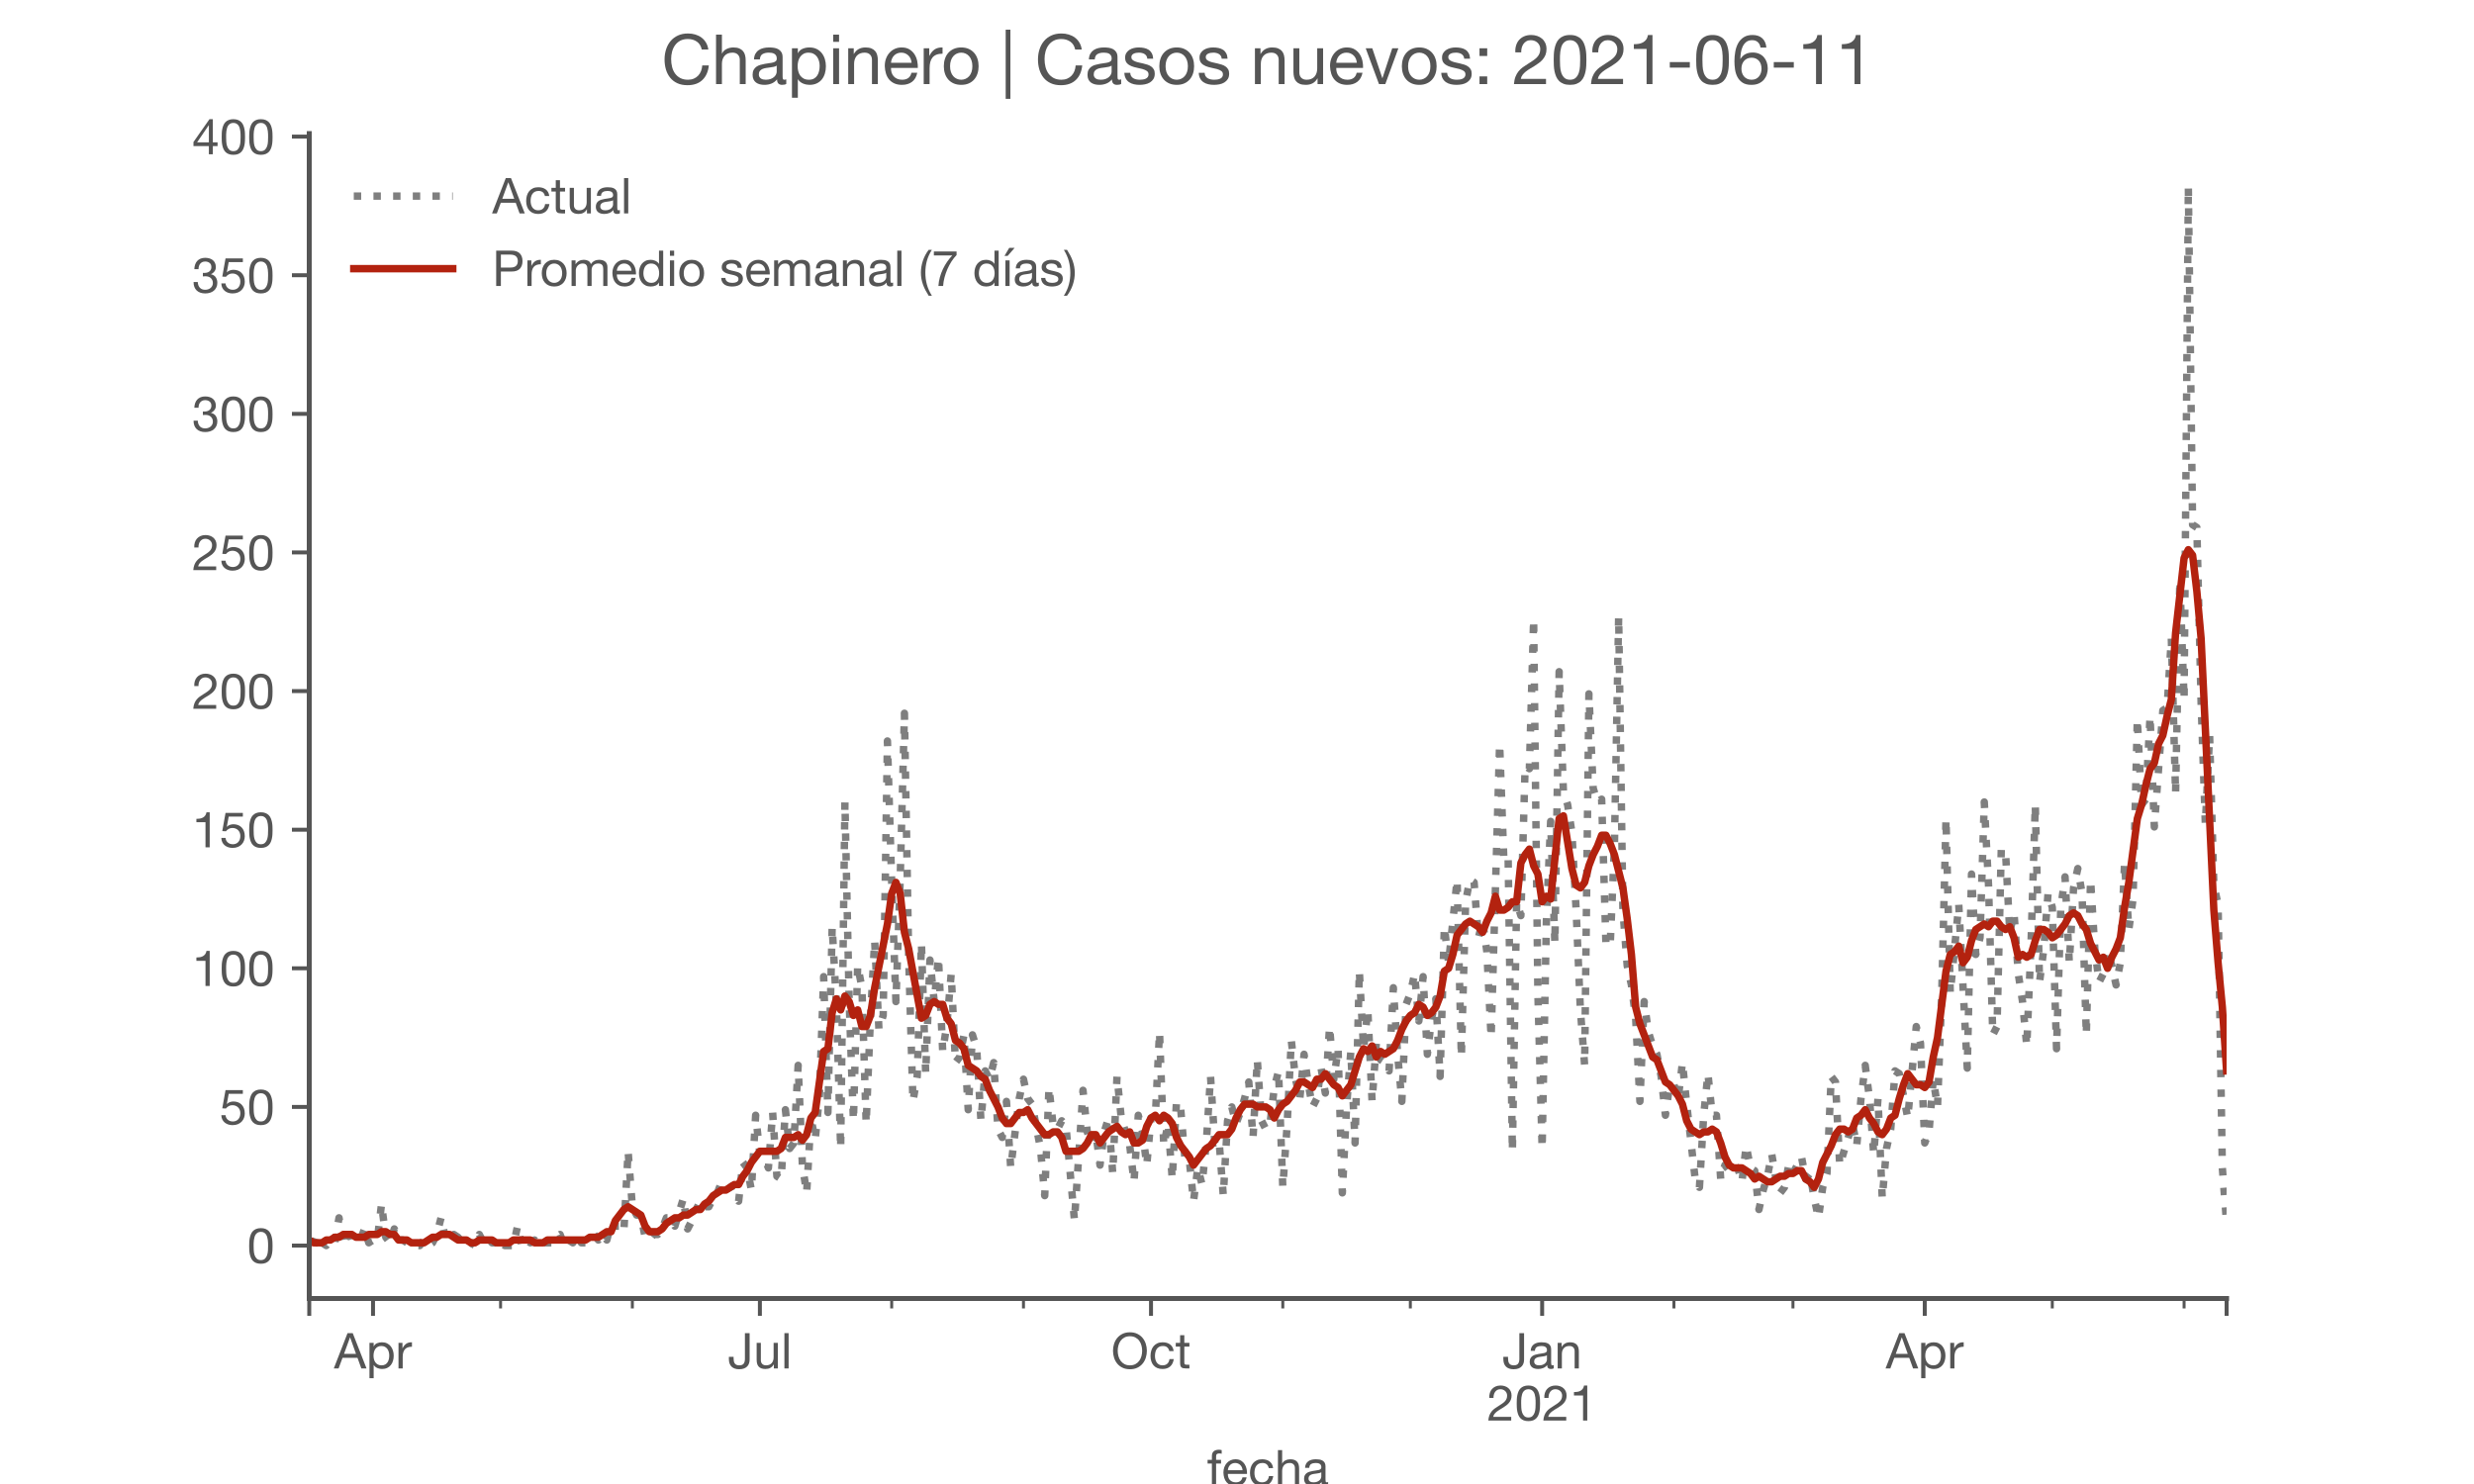 <?xml version="1.0" encoding="utf-8" standalone="no"?>
<!DOCTYPE svg PUBLIC "-//W3C//DTD SVG 1.1//EN"
  "http://www.w3.org/Graphics/SVG/1.1/DTD/svg11.dtd">
<!-- Created with matplotlib (https://matplotlib.org/) -->
<svg height="300pt" version="1.1" viewBox="0 0 500 300" width="500pt" xmlns="http://www.w3.org/2000/svg" xmlns:xlink="http://www.w3.org/1999/xlink">
 <defs>
  <style type="text/css">*{stroke-linecap:butt;stroke-linejoin:round;}</style>
 </defs>
 <g id="figure_1">
  <g id="patch_1">
   <path d="M 0 300 
L 500 300 
L 500 0 
L 0 0 
z
" style="fill:#ffffff;"/>
  </g>
  <g id="axes_1">
   <g id="patch_2">
    <path d="M 62.5 262.5 
L 450 262.5 
L 450 27 
L 62.5 27 
z
" style="fill:#ffffff;"/>
   </g>
   <g id="matplotlib.axis_1">
    <g id="xtick_1">
     <g id="line2d_1">
      <defs>
       <path d="M 0 0 
L 0 3.5 
" id="m2cea1820e4" style="stroke:#555555;stroke-width:0.8;"/>
      </defs>
      <g>
       <use style="fill:#555555;stroke:#555555;stroke-width:0.8;" x="62.5" xlink:href="#m2cea1820e4" y="262.5"/>
      </g>
     </g>
    </g>
    <g id="xtick_2">
     <g id="line2d_2">
      <g>
       <use style="fill:#555555;stroke:#555555;stroke-width:0.8;" x="75.388" xlink:href="#m2cea1820e4" y="262.5"/>
      </g>
     </g>
     <g id="text_1">
      <!-- Apr -->
      <g style="fill:#555555;" transform="translate(67.518 276.641)scale(0.1 -0.1)">
       <defs>
        <path d="M 20.094 29.5 
L 32.203 62.797 
L 32.406 62.797 
L 44.297 29.5 
z
M 27.203 71.406 
L -0.594 0 
L 9.094 0 
L 17.094 21.5 
L 47.297 21.5 
L 55.094 0 
L 65.594 0 
L 37.703 71.406 
z
" id="HelveticaNeue-65"/>
        <path d="M 6.703 51.703 
L 6.703 -19.703 
L 15.203 -19.703 
L 15.203 6.906 
L 15.406 6.906 
Q 16.797 4.594 18.844 3.047 
Q 20.906 1.5 23.203 0.594 
Q 25.5 -0.297 27.844 -0.688 
Q 30.203 -1.094 32.094 -1.094 
Q 38 -1.094 42.453 1 
Q 46.906 3.094 49.844 6.75 
Q 52.797 10.406 54.25 15.297 
Q 55.703 20.203 55.703 25.703 
Q 55.703 31.203 54.203 36.094 
Q 52.703 41 49.75 44.75 
Q 46.797 48.5 42.344 50.703 
Q 37.906 52.906 31.906 52.906 
Q 26.5 52.906 22 50.953 
Q 17.5 49 15.406 44.703 
L 15.203 44.703 
L 15.203 51.703 
z
M 46.703 26.297 
Q 46.703 22.5 45.891 18.891 
Q 45.094 15.297 43.297 12.5 
Q 41.5 9.703 38.547 8 
Q 35.594 6.297 31.203 6.297 
Q 26.797 6.297 23.688 7.938 
Q 20.594 9.594 18.641 12.297 
Q 16.703 15 15.797 18.547 
Q 14.906 22.094 14.906 25.906 
Q 14.906 29.5 15.75 33 
Q 16.594 36.5 18.5 39.25 
Q 20.406 42 23.406 43.703 
Q 26.406 45.406 30.703 45.406 
Q 34.797 45.406 37.844 43.797 
Q 40.906 42.203 42.844 39.5 
Q 44.797 36.797 45.75 33.344 
Q 46.703 29.906 46.703 26.297 
z
" id="HelveticaNeue-112"/>
        <path d="M 6.094 51.703 
L 6.094 0 
L 14.594 0 
L 14.594 23 
Q 14.594 28 15.594 31.844 
Q 16.594 35.703 18.797 38.391 
Q 21 41.094 24.594 42.5 
Q 28.203 43.906 33.297 43.906 
L 33.297 52.906 
Q 26.406 53.094 21.906 50.094 
Q 17.406 47.094 14.297 40.797 
L 14.094 40.797 
L 14.094 51.703 
z
" id="HelveticaNeue-114"/>
       </defs>
       <use xlink:href="#HelveticaNeue-65"/>
       <use x="64.8" xlink:href="#HelveticaNeue-112"/>
       <use x="124.1" xlink:href="#HelveticaNeue-114"/>
      </g>
     </g>
    </g>
    <g id="xtick_3">
     <g id="line2d_3">
      <g>
       <use style="fill:#555555;stroke:#555555;stroke-width:0.8;" x="153.575" xlink:href="#m2cea1820e4" y="262.5"/>
      </g>
     </g>
     <g id="text_2">
      <!-- Jul -->
      <g style="fill:#555555;" transform="translate(147.09 276.641)scale(0.1 -0.1)">
       <defs>
        <path d="M 44.094 17.797 
L 44.094 71.406 
L 34.594 71.406 
L 34.594 19.203 
Q 34.594 13.297 32.141 9.797 
Q 29.703 6.297 23.203 6.297 
Q 19.703 6.297 17.453 7.344 
Q 15.203 8.406 13.953 10.297 
Q 12.703 12.203 12.203 14.797 
Q 11.703 17.406 11.703 20.5 
L 11.703 23.5 
L 2.203 23.5 
L 2.203 19.094 
Q 2.203 8.906 7.594 3.656 
Q 13 -1.594 23 -1.594 
Q 29 -1.594 33.047 0.047 
Q 37.094 1.703 39.547 4.453 
Q 42 7.203 43.047 10.703 
Q 44.094 14.203 44.094 17.797 
z
" id="HelveticaNeue-74"/>
        <path d="M 49.203 0 
L 49.203 51.703 
L 40.703 51.703 
L 40.703 22.5 
Q 40.703 19 39.75 16.047 
Q 38.797 13.094 36.891 10.891 
Q 35 8.703 32.141 7.5 
Q 29.297 6.297 25.406 6.297 
Q 20.5 6.297 17.703 9.094 
Q 14.906 11.906 14.906 16.703 
L 14.906 51.703 
L 6.406 51.703 
L 6.406 17.703 
Q 6.406 13.5 7.25 10.047 
Q 8.094 6.594 10.188 4.094 
Q 12.297 1.594 15.688 0.25 
Q 19.094 -1.094 24.203 -1.094 
Q 29.906 -1.094 34.094 1.156 
Q 38.297 3.406 41 8.203 
L 41.203 8.203 
L 41.203 0 
z
" id="HelveticaNeue-117"/>
        <path d="M 6.906 71.406 
L 6.906 0 
L 15.406 0 
L 15.406 71.406 
z
" id="HelveticaNeue-108"/>
       </defs>
       <use xlink:href="#HelveticaNeue-74"/>
       <use x="51.9" xlink:href="#HelveticaNeue-117"/>
       <use x="107.5" xlink:href="#HelveticaNeue-108"/>
      </g>
     </g>
    </g>
    <g id="xtick_4">
     <g id="line2d_4">
      <g>
       <use style="fill:#555555;stroke:#555555;stroke-width:0.8;" x="232.622" xlink:href="#m2cea1820e4" y="262.5"/>
      </g>
     </g>
     <g id="text_3">
      <!-- Oct -->
      <g style="fill:#555555;" transform="translate(224.562 276.641)scale(0.1 -0.1)">
       <defs>
        <path d="M 13.297 35.703 
Q 13.297 41.094 14.688 46.344 
Q 16.094 51.594 19.094 55.797 
Q 22.094 60 26.797 62.547 
Q 31.5 65.094 38 65.094 
Q 44.5 65.094 49.203 62.547 
Q 53.906 60 56.906 55.797 
Q 59.906 51.594 61.297 46.344 
Q 62.703 41.094 62.703 35.703 
Q 62.703 30.297 61.297 25.047 
Q 59.906 19.797 56.906 15.594 
Q 53.906 11.406 49.203 8.844 
Q 44.5 6.297 38 6.297 
Q 31.5 6.297 26.797 8.844 
Q 22.094 11.406 19.094 15.594 
Q 16.094 19.797 14.688 25.047 
Q 13.297 30.297 13.297 35.703 
z
M 3.797 35.703 
Q 3.797 28.406 5.938 21.656 
Q 8.094 14.906 12.391 9.703 
Q 16.703 4.5 23.094 1.453 
Q 29.5 -1.594 38 -1.594 
Q 46.5 -1.594 52.891 1.453 
Q 59.297 4.5 63.594 9.703 
Q 67.906 14.906 70.047 21.656 
Q 72.203 28.406 72.203 35.703 
Q 72.203 43 70.047 49.75 
Q 67.906 56.5 63.594 61.703 
Q 59.297 66.906 52.891 70 
Q 46.5 73.094 38 73.094 
Q 29.5 73.094 23.094 70 
Q 16.703 66.906 12.391 61.703 
Q 8.094 56.5 5.938 49.75 
Q 3.797 43 3.797 35.703 
z
" id="HelveticaNeue-79"/>
        <path d="M 41.5 35.094 
L 50.297 35.094 
Q 49.797 39.703 47.891 43.047 
Q 46 46.406 43.047 48.594 
Q 40.094 50.797 36.25 51.844 
Q 32.406 52.906 28 52.906 
Q 21.906 52.906 17.297 50.75 
Q 12.703 48.594 9.641 44.844 
Q 6.594 41.094 5.094 36.047 
Q 3.594 31 3.594 25.203 
Q 3.594 19.406 5.141 14.547 
Q 6.703 9.703 9.75 6.203 
Q 12.797 2.703 17.344 0.797 
Q 21.906 -1.094 27.797 -1.094 
Q 37.703 -1.094 43.453 4.094 
Q 49.203 9.297 50.594 18.906 
L 41.906 18.906 
Q 41.094 12.906 37.547 9.594 
Q 34 6.297 27.703 6.297 
Q 23.703 6.297 20.797 7.891 
Q 17.906 9.5 16.094 12.141 
Q 14.297 14.797 13.438 18.188 
Q 12.594 21.594 12.594 25.203 
Q 12.594 29.094 13.391 32.75 
Q 14.203 36.406 16.047 39.203 
Q 17.906 42 21 43.703 
Q 24.094 45.406 28.703 45.406 
Q 34.094 45.406 37.297 42.703 
Q 40.5 40 41.5 35.094 
z
" id="HelveticaNeue-99"/>
        <path d="M 18.203 51.703 
L 18.203 67.203 
L 9.703 67.203 
L 9.703 51.703 
L 0.906 51.703 
L 0.906 44.203 
L 9.703 44.203 
L 9.703 11.297 
Q 9.703 7.703 10.391 5.5 
Q 11.094 3.297 12.547 2.094 
Q 14 0.906 16.344 0.453 
Q 18.703 0 22 0 
L 28.5 0 
L 28.5 7.5 
L 24.594 7.5 
Q 22.594 7.5 21.344 7.641 
Q 20.094 7.797 19.391 8.297 
Q 18.703 8.797 18.453 9.688 
Q 18.203 10.594 18.203 12.094 
L 18.203 44.203 
L 28.5 44.203 
L 28.5 51.703 
z
" id="HelveticaNeue-116"/>
       </defs>
       <use xlink:href="#HelveticaNeue-79"/>
       <use x="76" xlink:href="#HelveticaNeue-99"/>
       <use x="129.7" xlink:href="#HelveticaNeue-116"/>
      </g>
     </g>
    </g>
    <g id="xtick_5">
     <g id="line2d_5">
      <g>
       <use style="fill:#555555;stroke:#555555;stroke-width:0.8;" x="311.669" xlink:href="#m2cea1820e4" y="262.5"/>
      </g>
     </g>
     <g id="text_4">
      <!-- Jan -->
      <g style="fill:#555555;" transform="translate(303.608 276.641)scale(0.1 -0.1)">
       <defs>
        <path d="M 52.203 0.203 
Q 50 -1.094 46.094 -1.094 
Q 42.797 -1.094 40.844 0.75 
Q 38.906 2.594 38.906 6.797 
Q 35.406 2.594 30.75 0.75 
Q 26.094 -1.094 20.703 -1.094 
Q 17.203 -1.094 14.047 -0.297 
Q 10.906 0.5 8.594 2.203 
Q 6.297 3.906 4.938 6.656 
Q 3.594 9.406 3.594 13.297 
Q 3.594 17.703 5.094 20.5 
Q 6.594 23.297 9.047 25.047 
Q 11.5 26.797 14.641 27.688 
Q 17.797 28.594 21.094 29.203 
Q 24.594 29.906 27.75 30.25 
Q 30.906 30.594 33.297 31.25 
Q 35.703 31.906 37.094 33.156 
Q 38.5 34.406 38.5 36.797 
Q 38.5 39.594 37.453 41.297 
Q 36.406 43 34.75 43.891 
Q 33.094 44.797 31.047 45.094 
Q 29 45.406 27 45.406 
Q 21.594 45.406 18 43.344 
Q 14.406 41.297 14.094 35.594 
L 5.594 35.594 
Q 5.797 40.406 7.594 43.703 
Q 9.406 47 12.406 49.047 
Q 15.406 51.094 19.25 52 
Q 23.094 52.906 27.5 52.906 
Q 31 52.906 34.453 52.406 
Q 37.906 51.906 40.703 50.344 
Q 43.5 48.797 45.203 46 
Q 46.906 43.203 46.906 38.703 
L 46.906 12.094 
Q 46.906 9.094 47.25 7.688 
Q 47.594 6.297 49.594 6.297 
Q 50.703 6.297 52.203 6.797 
z
M 38.406 26.703 
Q 36.797 25.5 34.188 24.953 
Q 31.594 24.406 28.75 24.047 
Q 25.906 23.703 23 23.25 
Q 20.094 22.797 17.797 21.797 
Q 15.5 20.797 14.047 18.938 
Q 12.594 17.094 12.594 13.906 
Q 12.594 11.797 13.438 10.344 
Q 14.297 8.906 15.641 8 
Q 17 7.094 18.797 6.688 
Q 20.594 6.297 22.594 6.297 
Q 26.797 6.297 29.797 7.438 
Q 32.797 8.594 34.688 10.344 
Q 36.594 12.094 37.5 14.141 
Q 38.406 16.203 38.406 18 
z
" id="HelveticaNeue-97"/>
        <path d="M 6.406 51.703 
L 6.406 0 
L 14.906 0 
L 14.906 29.203 
Q 14.906 32.703 15.844 35.641 
Q 16.797 38.594 18.688 40.797 
Q 20.594 43 23.438 44.203 
Q 26.297 45.406 30.203 45.406 
Q 35.094 45.406 37.891 42.594 
Q 40.703 39.797 40.703 35 
L 40.703 0 
L 49.203 0 
L 49.203 34 
Q 49.203 38.203 48.344 41.641 
Q 47.5 45.094 45.391 47.594 
Q 43.297 50.094 39.891 51.5 
Q 36.5 52.906 31.406 52.906 
Q 19.906 52.906 14.594 43.5 
L 14.406 43.5 
L 14.406 51.703 
z
" id="HelveticaNeue-110"/>
       </defs>
       <use xlink:href="#HelveticaNeue-74"/>
       <use x="51.9" xlink:href="#HelveticaNeue-97"/>
       <use x="105.6" xlink:href="#HelveticaNeue-110"/>
      </g>
      <!-- 2021 -->
      <g style="fill:#555555;" transform="translate(300.55 287.18)scale(0.1 -0.1)">
       <defs>
        <path d="M 4.406 45.797 
L 12.906 45.797 
Q 12.797 49 13.547 52.141 
Q 14.297 55.297 16 57.797 
Q 17.703 60.297 20.344 61.844 
Q 23 63.406 26.703 63.406 
Q 29.5 63.406 32 62.5 
Q 34.5 61.594 36.344 59.891 
Q 38.203 58.203 39.297 55.844 
Q 40.406 53.5 40.406 50.594 
Q 40.406 46.906 39.25 44.094 
Q 38.094 41.297 35.844 38.891 
Q 33.594 36.5 30.188 34.141 
Q 26.797 31.797 22.297 29 
Q 18.594 26.797 15.188 24.297 
Q 11.797 21.797 9.094 18.5 
Q 6.406 15.203 4.656 10.75 
Q 2.906 6.297 2.406 0 
L 48.703 0 
L 48.703 7.5 
L 12.297 7.5 
Q 12.906 10.797 14.844 13.344 
Q 16.797 15.906 19.547 18.094 
Q 22.297 20.297 25.594 22.25 
Q 28.906 24.203 32.203 26.203 
Q 35.5 28.297 38.594 30.594 
Q 41.703 32.906 44.094 35.75 
Q 46.5 38.594 47.953 42.188 
Q 49.406 45.797 49.406 50.5 
Q 49.406 55.5 47.656 59.297 
Q 45.906 63.094 42.906 65.641 
Q 39.906 68.203 35.844 69.547 
Q 31.797 70.906 27.203 70.906 
Q 21.594 70.906 17.188 69 
Q 12.797 67.094 9.844 63.75 
Q 6.906 60.406 5.5 55.797 
Q 4.094 51.203 4.406 45.797 
z
" id="HelveticaNeue-50"/>
        <path d="M 13.203 34.906 
Q 13.203 37.5 13.25 40.641 
Q 13.297 43.797 13.75 46.938 
Q 14.203 50.094 15.047 53.094 
Q 15.906 56.094 17.547 58.344 
Q 19.203 60.594 21.703 62 
Q 24.203 63.406 27.797 63.406 
Q 31.406 63.406 33.906 62 
Q 36.406 60.594 38.047 58.344 
Q 39.703 56.094 40.547 53.094 
Q 41.406 50.094 41.844 46.938 
Q 42.297 43.797 42.344 40.641 
Q 42.406 37.5 42.406 34.906 
Q 42.406 30.906 42.156 25.953 
Q 41.906 21 40.547 16.641 
Q 39.203 12.297 36.203 9.297 
Q 33.203 6.297 27.797 6.297 
Q 22.406 6.297 19.406 9.297 
Q 16.406 12.297 15.047 16.641 
Q 13.703 21 13.453 25.953 
Q 13.203 30.906 13.203 34.906 
z
M 4.203 34.797 
Q 4.203 30.906 4.391 26.703 
Q 4.594 22.5 5.391 18.5 
Q 6.203 14.5 7.703 10.953 
Q 9.203 7.406 11.797 4.703 
Q 14.406 2 18.344 0.453 
Q 22.297 -1.094 27.797 -1.094 
Q 33.406 -1.094 37.297 0.453 
Q 41.203 2 43.797 4.703 
Q 46.406 7.406 47.906 10.953 
Q 49.406 14.5 50.203 18.5 
Q 51 22.5 51.203 26.703 
Q 51.406 30.906 51.406 34.797 
Q 51.406 38.703 51.203 42.891 
Q 51 47.094 50.203 51.094 
Q 49.406 55.094 47.906 58.688 
Q 46.406 62.297 43.797 65 
Q 41.203 67.703 37.25 69.297 
Q 33.297 70.906 27.797 70.906 
Q 22.297 70.906 18.344 69.297 
Q 14.406 67.703 11.797 65 
Q 9.203 62.297 7.703 58.688 
Q 6.203 55.094 5.391 51.094 
Q 4.594 47.094 4.391 42.891 
Q 4.203 38.703 4.203 34.797 
z
" id="HelveticaNeue-48"/>
        <path d="M 35.594 0 
L 35.594 70.906 
L 29.094 70.906 
Q 28.406 66.906 26.5 64.297 
Q 24.594 61.703 21.844 60.203 
Q 19.094 58.703 15.688 58.141 
Q 12.297 57.594 8.703 57.594 
L 8.703 50.797 
L 27.094 50.797 
L 27.094 0 
z
" id="HelveticaNeue-49"/>
       </defs>
       <use xlink:href="#HelveticaNeue-50"/>
       <use x="55.6" xlink:href="#HelveticaNeue-48"/>
       <use x="111.2" xlink:href="#HelveticaNeue-50"/>
       <use x="166.8" xlink:href="#HelveticaNeue-49"/>
      </g>
     </g>
    </g>
    <g id="xtick_6">
     <g id="line2d_6">
      <g>
       <use style="fill:#555555;stroke:#555555;stroke-width:0.8;" x="388.997" xlink:href="#m2cea1820e4" y="262.5"/>
      </g>
     </g>
     <g id="text_5">
      <!-- Apr -->
      <g style="fill:#555555;" transform="translate(381.127 276.641)scale(0.1 -0.1)">
       <use xlink:href="#HelveticaNeue-65"/>
       <use x="64.8" xlink:href="#HelveticaNeue-112"/>
       <use x="124.1" xlink:href="#HelveticaNeue-114"/>
      </g>
     </g>
    </g>
    <g id="xtick_7">
     <g id="line2d_7">
      <g>
       <use style="fill:#555555;stroke:#555555;stroke-width:0.8;" x="450" xlink:href="#m2cea1820e4" y="262.5"/>
      </g>
     </g>
    </g>
    <g id="xtick_8">
     <g id="line2d_8">
      <defs>
       <path d="M 0 0 
L 0 2 
" id="m1e56e003be" style="stroke:#555555;stroke-width:0.6;"/>
      </defs>
      <g>
       <use style="fill:#555555;stroke:#555555;stroke-width:0.6;" x="101.164" xlink:href="#m1e56e003be" y="262.5"/>
      </g>
     </g>
    </g>
    <g id="xtick_9">
     <g id="line2d_9">
      <g>
       <use style="fill:#555555;stroke:#555555;stroke-width:0.6;" x="127.799" xlink:href="#m1e56e003be" y="262.5"/>
      </g>
     </g>
    </g>
    <g id="xtick_10">
     <g id="line2d_10">
      <g>
       <use style="fill:#555555;stroke:#555555;stroke-width:0.6;" x="180.211" xlink:href="#m1e56e003be" y="262.5"/>
      </g>
     </g>
    </g>
    <g id="xtick_11">
     <g id="line2d_11">
      <g>
       <use style="fill:#555555;stroke:#555555;stroke-width:0.6;" x="206.846" xlink:href="#m1e56e003be" y="262.5"/>
      </g>
     </g>
    </g>
    <g id="xtick_12">
     <g id="line2d_12">
      <g>
       <use style="fill:#555555;stroke:#555555;stroke-width:0.6;" x="259.257" xlink:href="#m1e56e003be" y="262.5"/>
      </g>
     </g>
    </g>
    <g id="xtick_13">
     <g id="line2d_13">
      <g>
       <use style="fill:#555555;stroke:#555555;stroke-width:0.6;" x="285.033" xlink:href="#m1e56e003be" y="262.5"/>
      </g>
     </g>
    </g>
    <g id="xtick_14">
     <g id="line2d_14">
      <g>
       <use style="fill:#555555;stroke:#555555;stroke-width:0.6;" x="338.304" xlink:href="#m1e56e003be" y="262.5"/>
      </g>
     </g>
    </g>
    <g id="xtick_15">
     <g id="line2d_15">
      <g>
       <use style="fill:#555555;stroke:#555555;stroke-width:0.6;" x="362.361" xlink:href="#m1e56e003be" y="262.5"/>
      </g>
     </g>
    </g>
    <g id="xtick_16">
     <g id="line2d_16">
      <g>
       <use style="fill:#555555;stroke:#555555;stroke-width:0.6;" x="414.773" xlink:href="#m1e56e003be" y="262.5"/>
      </g>
     </g>
    </g>
    <g id="xtick_17">
     <g id="line2d_17">
      <g>
       <use style="fill:#555555;stroke:#555555;stroke-width:0.6;" x="441.408" xlink:href="#m1e56e003be" y="262.5"/>
      </g>
     </g>
    </g>
    <g id="text_6">
     <!-- fecha -->
     <g style="fill:#555555;" transform="translate(243.935 300.291)scale(0.1 -0.1)">
      <defs>
       <path d="M 9.906 44.203 
L 9.906 0 
L 18.406 0 
L 18.406 44.203 
L 28.406 44.203 
L 28.406 51.703 
L 18.406 51.703 
L 18.406 58.906 
Q 18.406 62.297 20.094 63.5 
Q 21.797 64.703 24.906 64.703 
Q 26 64.703 27.297 64.547 
Q 28.594 64.406 29.703 64 
L 29.703 71.406 
Q 28.5 71.797 26.953 72 
Q 25.406 72.203 24.203 72.203 
Q 17.203 72.203 13.547 68.953 
Q 9.906 65.703 9.906 59.406 
L 9.906 51.703 
L 1.203 51.703 
L 1.203 44.203 
z
" id="HelveticaNeue-102"/>
       <path d="M 42.297 30.797 
L 12.594 30.797 
Q 12.797 33.797 13.891 36.438 
Q 15 39.094 16.891 41.094 
Q 18.797 43.094 21.438 44.25 
Q 24.094 45.406 27.406 45.406 
Q 30.594 45.406 33.25 44.25 
Q 35.906 43.094 37.844 41.141 
Q 39.797 39.203 40.938 36.5 
Q 42.094 33.797 42.297 30.797 
z
M 50.5 16.406 
L 42.094 16.406 
Q 41 11.297 37.547 8.797 
Q 34.094 6.297 28.703 6.297 
Q 24.5 6.297 21.391 7.688 
Q 18.297 9.094 16.297 11.438 
Q 14.297 13.797 13.391 16.844 
Q 12.5 19.906 12.594 23.297 
L 51.297 23.297 
Q 51.5 28 50.453 33.203 
Q 49.406 38.406 46.656 42.797 
Q 43.906 47.203 39.344 50.047 
Q 34.797 52.906 27.906 52.906 
Q 22.594 52.906 18.141 50.906 
Q 13.703 48.906 10.453 45.297 
Q 7.203 41.703 5.391 36.797 
Q 3.594 31.906 3.594 26 
Q 3.797 20.094 5.344 15.094 
Q 6.906 10.094 10 6.5 
Q 13.094 2.906 17.641 0.906 
Q 22.203 -1.094 28.406 -1.094 
Q 37.203 -1.094 43 3.297 
Q 48.797 7.703 50.5 16.406 
z
" id="HelveticaNeue-101"/>
       <path d="M 6.406 71.406 
L 6.406 0 
L 14.906 0 
L 14.906 29.203 
Q 14.906 32.703 15.844 35.641 
Q 16.797 38.594 18.688 40.797 
Q 20.594 43 23.438 44.203 
Q 26.297 45.406 30.203 45.406 
Q 35.094 45.406 37.891 42.594 
Q 40.703 39.797 40.703 35 
L 40.703 0 
L 49.203 0 
L 49.203 34 
Q 49.203 38.203 48.344 41.641 
Q 47.5 45.094 45.391 47.594 
Q 43.297 50.094 39.891 51.5 
Q 36.5 52.906 31.406 52.906 
Q 29.094 52.906 26.641 52.406 
Q 24.203 51.906 21.953 50.844 
Q 19.703 49.797 17.891 48.141 
Q 16.094 46.5 15.094 44.094 
L 14.906 44.094 
L 14.906 71.406 
z
" id="HelveticaNeue-104"/>
      </defs>
      <use xlink:href="#HelveticaNeue-102"/>
      <use x="29.6" xlink:href="#HelveticaNeue-101"/>
      <use x="83.3" xlink:href="#HelveticaNeue-99"/>
      <use x="137" xlink:href="#HelveticaNeue-104"/>
      <use x="192.6" xlink:href="#HelveticaNeue-97"/>
     </g>
    </g>
   </g>
   <g id="matplotlib.axis_2">
    <g id="ytick_1">
     <g id="line2d_18">
      <defs>
       <path d="M 0 0 
L -3.5 0 
" id="mab8494df2b" style="stroke:#555555;stroke-width:0.8;"/>
      </defs>
      <g>
       <use style="fill:#555555;stroke:#555555;stroke-width:0.8;" x="62.5" xlink:href="#mab8494df2b" y="251.795"/>
      </g>
     </g>
     <g id="text_7">
      <!-- 0 -->
      <g style="fill:#555555;" transform="translate(49.941 255.366)scale(0.1 -0.1)">
       <use xlink:href="#HelveticaNeue-48"/>
      </g>
     </g>
    </g>
    <g id="ytick_2">
     <g id="line2d_19">
      <g>
       <use style="fill:#555555;stroke:#555555;stroke-width:0.8;" x="62.5" xlink:href="#mab8494df2b" y="223.773"/>
      </g>
     </g>
     <g id="text_8">
      <!-- 50 -->
      <g style="fill:#555555;" transform="translate(44.381 227.343)scale(0.1 -0.1)">
       <defs>
        <path d="M 47 62.203 
L 47 69.703 
L 12 69.703 
L 5.406 32.906 
L 12.703 32.5 
Q 15.203 35.5 18.453 37.344 
Q 21.703 39.203 25.906 39.203 
Q 29.5 39.203 32.453 38 
Q 35.406 36.797 37.5 34.641 
Q 39.594 32.5 40.75 29.547 
Q 41.906 26.594 41.906 23.094 
Q 41.906 18.906 40.703 15.75 
Q 39.5 12.594 37.453 10.5 
Q 35.406 8.406 32.656 7.344 
Q 29.906 6.297 26.906 6.297 
Q 23.703 6.297 21.047 7.25 
Q 18.406 8.203 16.453 9.953 
Q 14.5 11.703 13.344 14.047 
Q 12.203 16.406 12 19.094 
L 3.5 19.094 
Q 3.594 14.297 5.391 10.5 
Q 7.203 6.703 10.297 4.141 
Q 13.406 1.594 17.453 0.25 
Q 21.5 -1.094 26.094 -1.094 
Q 32.297 -1.094 36.938 0.844 
Q 41.594 2.797 44.688 6.094 
Q 47.797 9.406 49.344 13.656 
Q 50.906 17.906 50.906 22.406 
Q 50.906 28.5 49.094 33.047 
Q 47.297 37.594 44.188 40.641 
Q 41.094 43.703 36.891 45.203 
Q 32.703 46.703 28 46.703 
Q 24.406 46.703 20.75 45.453 
Q 17.094 44.203 14.797 41.594 
L 14.594 41.797 
L 18.406 62.203 
z
" id="HelveticaNeue-53"/>
       </defs>
       <use xlink:href="#HelveticaNeue-53"/>
       <use x="55.6" xlink:href="#HelveticaNeue-48"/>
      </g>
     </g>
    </g>
    <g id="ytick_3">
     <g id="line2d_20">
      <g>
       <use style="fill:#555555;stroke:#555555;stroke-width:0.8;" x="62.5" xlink:href="#mab8494df2b" y="195.751"/>
      </g>
     </g>
     <g id="text_9">
      <!-- 100 -->
      <g style="fill:#555555;" transform="translate(38.822 199.321)scale(0.1 -0.1)">
       <use xlink:href="#HelveticaNeue-49"/>
       <use x="55.6" xlink:href="#HelveticaNeue-48"/>
       <use x="111.2" xlink:href="#HelveticaNeue-48"/>
      </g>
     </g>
    </g>
    <g id="ytick_4">
     <g id="line2d_21">
      <g>
       <use style="fill:#555555;stroke:#555555;stroke-width:0.8;" x="62.5" xlink:href="#mab8494df2b" y="167.728"/>
      </g>
     </g>
     <g id="text_10">
      <!-- 150 -->
      <g style="fill:#555555;" transform="translate(38.822 171.299)scale(0.1 -0.1)">
       <use xlink:href="#HelveticaNeue-49"/>
       <use x="55.6" xlink:href="#HelveticaNeue-53"/>
       <use x="111.2" xlink:href="#HelveticaNeue-48"/>
      </g>
     </g>
    </g>
    <g id="ytick_5">
     <g id="line2d_22">
      <g>
       <use style="fill:#555555;stroke:#555555;stroke-width:0.8;" x="62.5" xlink:href="#mab8494df2b" y="139.706"/>
      </g>
     </g>
     <g id="text_11">
      <!-- 200 -->
      <g style="fill:#555555;" transform="translate(38.822 143.276)scale(0.1 -0.1)">
       <use xlink:href="#HelveticaNeue-50"/>
       <use x="55.6" xlink:href="#HelveticaNeue-48"/>
       <use x="111.2" xlink:href="#HelveticaNeue-48"/>
      </g>
     </g>
    </g>
    <g id="ytick_6">
     <g id="line2d_23">
      <g>
       <use style="fill:#555555;stroke:#555555;stroke-width:0.8;" x="62.5" xlink:href="#mab8494df2b" y="111.684"/>
      </g>
     </g>
     <g id="text_12">
      <!-- 250 -->
      <g style="fill:#555555;" transform="translate(38.822 115.254)scale(0.1 -0.1)">
       <use xlink:href="#HelveticaNeue-50"/>
       <use x="55.6" xlink:href="#HelveticaNeue-53"/>
       <use x="111.2" xlink:href="#HelveticaNeue-48"/>
      </g>
     </g>
    </g>
    <g id="ytick_7">
     <g id="line2d_24">
      <g>
       <use style="fill:#555555;stroke:#555555;stroke-width:0.8;" x="62.5" xlink:href="#mab8494df2b" y="83.661"/>
      </g>
     </g>
     <g id="text_13">
      <!-- 300 -->
      <g style="fill:#555555;" transform="translate(38.822 87.232)scale(0.1 -0.1)">
       <defs>
        <path d="M 21.797 40.5 
L 21.797 33.297 
Q 24.203 33.594 26.906 33.594 
Q 30.094 33.594 32.844 32.75 
Q 35.594 31.906 37.594 30.156 
Q 39.594 28.406 40.797 25.844 
Q 42 23.297 42 20 
Q 42 16.797 40.75 14.25 
Q 39.5 11.703 37.391 9.953 
Q 35.297 8.203 32.5 7.25 
Q 29.703 6.297 26.594 6.297 
Q 19.297 6.297 15.5 10.641 
Q 11.703 15 11.5 21.906 
L 3 21.906 
Q 2.906 16.406 4.547 12.094 
Q 6.203 7.797 9.297 4.844 
Q 12.406 1.906 16.797 0.406 
Q 21.203 -1.094 26.594 -1.094 
Q 31.594 -1.094 36.047 0.25 
Q 40.5 1.594 43.797 4.297 
Q 47.094 7 49.047 11.047 
Q 51 15.094 51 20.406 
Q 51 26.797 47.844 31.5 
Q 44.703 36.203 38.203 37.594 
L 38.203 37.797 
Q 42.406 39.703 45.203 43.391 
Q 48 47.094 48 51.906 
Q 48 56.797 46.344 60.391 
Q 44.703 64 41.797 66.297 
Q 38.906 68.594 34.953 69.75 
Q 31 70.906 26.406 70.906 
Q 21.094 70.906 17.047 69.203 
Q 13 67.5 10.297 64.5 
Q 7.594 61.5 6.141 57.297 
Q 4.703 53.094 4.5 48 
L 13 48 
Q 13 51.094 13.797 53.891 
Q 14.594 56.703 16.25 58.797 
Q 17.906 60.906 20.453 62.156 
Q 23 63.406 26.406 63.406 
Q 31.797 63.406 35.391 60.547 
Q 39 57.703 39 52 
Q 39 49.203 37.891 47 
Q 36.797 44.797 34.938 43.344 
Q 33.094 41.906 30.641 41.156 
Q 28.203 40.406 25.5 40.406 
L 23.703 40.406 
Q 23.203 40.406 22.703 40.406 
Q 22.297 40.406 21.797 40.5 
z
" id="HelveticaNeue-51"/>
       </defs>
       <use xlink:href="#HelveticaNeue-51"/>
       <use x="55.6" xlink:href="#HelveticaNeue-48"/>
       <use x="111.2" xlink:href="#HelveticaNeue-48"/>
      </g>
     </g>
    </g>
    <g id="ytick_8">
     <g id="line2d_25">
      <g>
       <use style="fill:#555555;stroke:#555555;stroke-width:0.8;" x="62.5" xlink:href="#mab8494df2b" y="55.639"/>
      </g>
     </g>
     <g id="text_14">
      <!-- 350 -->
      <g style="fill:#555555;" transform="translate(38.822 59.209)scale(0.1 -0.1)">
       <use xlink:href="#HelveticaNeue-51"/>
       <use x="55.6" xlink:href="#HelveticaNeue-53"/>
       <use x="111.2" xlink:href="#HelveticaNeue-48"/>
      </g>
     </g>
    </g>
    <g id="ytick_9">
     <g id="line2d_26">
      <g>
       <use style="fill:#555555;stroke:#555555;stroke-width:0.8;" x="62.5" xlink:href="#mab8494df2b" y="27.616"/>
      </g>
     </g>
     <g id="text_15">
      <!-- 400 -->
      <g style="fill:#555555;" transform="translate(38.822 31.187)scale(0.1 -0.1)">
       <defs>
        <path d="M 33.906 24.094 
L 10.094 24.094 
L 33.703 58.797 
L 33.906 58.797 
z
M 41.906 24.094 
L 41.906 70.906 
L 35.094 70.906 
L 2.797 24.797 
L 2.797 16.594 
L 33.906 16.594 
L 33.906 0 
L 41.906 0 
L 41.906 16.594 
L 51.5 16.594 
L 51.5 24.094 
z
" id="HelveticaNeue-52"/>
       </defs>
       <use xlink:href="#HelveticaNeue-52"/>
       <use x="55.6" xlink:href="#HelveticaNeue-48"/>
       <use x="111.2" xlink:href="#HelveticaNeue-48"/>
      </g>
     </g>
    </g>
   </g>
   <g id="line2d_27">
    <path clip-path="url(#p3595a3cc23)" d="M 63.359 251.795 
L 64.218 249.554 
L 65.078 251.235 
L 65.937 251.795 
L 66.796 250.675 
L 67.655 251.235 
L 68.514 246.191 
L 69.374 251.795 
L 70.233 247.872 
L 71.092 250.675 
L 72.81 250.675 
L 73.67 248.433 
L 74.529 251.235 
L 75.388 250.675 
L 76.247 250.675 
L 77.106 243.389 
L 77.966 250.114 
L 78.825 251.235 
L 79.684 248.433 
L 80.543 250.675 
L 81.402 250.675 
L 82.262 251.235 
L 83.121 251.235 
L 83.98 251.795 
L 84.839 251.795 
L 85.698 250.675 
L 86.558 251.795 
L 87.417 251.235 
L 88.276 249.554 
L 89.135 246.191 
L 89.994 250.114 
L 90.854 250.675 
L 91.713 249.554 
L 92.572 250.114 
L 93.431 251.235 
L 94.29 251.795 
L 95.15 251.235 
L 96.009 251.795 
L 96.868 249.554 
L 97.727 251.235 
L 98.586 250.114 
L 99.446 251.235 
L 100.305 251.235 
L 101.164 250.675 
L 102.023 251.795 
L 103.742 251.795 
L 104.601 247.872 
L 105.46 251.795 
L 106.319 250.675 
L 107.178 251.235 
L 108.038 250.675 
L 108.897 251.795 
L 109.756 251.235 
L 111.475 251.235 
L 112.334 250.114 
L 113.193 249.554 
L 114.052 251.795 
L 114.911 250.675 
L 115.771 251.235 
L 116.63 249.554 
L 117.489 251.235 
L 118.348 251.235 
L 119.207 250.114 
L 120.067 249.554 
L 120.926 250.675 
L 121.785 249.554 
L 122.644 250.675 
L 123.503 247.312 
L 124.363 247.872 
L 125.222 247.872 
L 126.081 248.993 
L 126.94 232.74 
L 127.799 243.949 
L 128.659 245.631 
L 129.518 245.631 
L 130.377 250.114 
L 131.236 250.675 
L 132.095 249.554 
L 132.955 249.554 
L 133.814 248.433 
L 134.673 246.191 
L 135.532 246.191 
L 136.391 247.872 
L 138.11 242.268 
L 138.969 248.433 
L 139.828 246.751 
L 140.687 244.51 
L 141.547 242.828 
L 142.406 243.949 
L 143.265 243.949 
L 144.124 242.268 
L 144.983 241.147 
L 145.843 238.905 
L 146.702 238.905 
L 147.561 240.026 
L 148.42 241.707 
L 149.279 242.828 
L 150.139 234.982 
L 150.998 236.103 
L 151.857 240.587 
L 152.716 225.454 
L 153.575 233.301 
L 154.435 233.861 
L 155.294 236.103 
L 156.153 224.894 
L 157.012 237.784 
L 157.871 238.345 
L 158.731 224.334 
L 159.59 232.18 
L 160.449 231.059 
L 161.308 215.366 
L 162.167 235.542 
L 163.027 241.147 
L 163.886 226.015 
L 164.745 230.498 
L 165.604 221.531 
L 166.463 197.432 
L 167.323 224.894 
L 168.182 187.344 
L 169.041 203.037 
L 169.9 232.18 
L 170.759 162.124 
L 171.619 202.476 
L 172.478 226.575 
L 173.337 195.19 
L 174.196 199.674 
L 175.055 227.136 
L 175.915 205.839 
L 176.774 190.146 
L 177.633 208.081 
L 178.492 205.278 
L 179.351 149.794 
L 180.211 178.377 
L 181.07 202.476 
L 181.929 177.816 
L 182.788 144.19 
L 183.647 193.509 
L 184.507 222.652 
L 185.366 217.608 
L 186.225 190.707 
L 187.084 217.048 
L 187.943 194.069 
L 188.803 202.476 
L 189.662 193.509 
L 190.521 212.564 
L 191.38 206.96 
L 192.239 196.872 
L 193.099 214.806 
L 193.958 213.685 
L 194.817 209.201 
L 195.676 224.334 
L 196.535 209.201 
L 197.395 212.004 
L 198.254 226.575 
L 199.113 216.487 
L 199.972 218.169 
L 200.831 214.806 
L 201.691 228.257 
L 202.55 229.938 
L 203.409 222.652 
L 204.268 236.103 
L 205.987 222.092 
L 206.846 218.169 
L 207.705 222.092 
L 208.564 223.213 
L 210.283 232.18 
L 211.142 241.707 
L 212.001 219.85 
L 212.86 227.696 
L 213.72 228.257 
L 214.579 226.575 
L 215.438 227.696 
L 217.156 246.751 
L 218.875 220.41 
L 219.734 228.817 
L 220.593 231.059 
L 221.452 228.817 
L 222.312 235.542 
L 223.171 228.817 
L 224.03 226.015 
L 224.889 237.224 
L 225.748 217.608 
L 226.608 226.015 
L 228.326 231.619 
L 229.185 238.905 
L 230.044 225.454 
L 230.904 228.817 
L 231.763 235.542 
L 232.622 226.015 
L 233.481 226.015 
L 234.34 208.641 
L 235.2 231.619 
L 236.059 227.136 
L 236.918 238.345 
L 237.777 222.652 
L 238.636 224.334 
L 239.496 234.422 
L 240.355 234.422 
L 241.214 242.828 
L 242.073 236.103 
L 242.932 239.466 
L 243.792 231.059 
L 244.651 217.608 
L 245.51 231.059 
L 246.369 230.498 
L 247.228 241.707 
L 248.088 226.575 
L 248.947 223.773 
L 249.806 227.136 
L 250.665 224.894 
L 251.524 222.092 
L 252.384 218.729 
L 253.243 229.938 
L 254.102 214.245 
L 254.961 226.575 
L 255.82 228.257 
L 256.68 227.136 
L 257.539 219.85 
L 258.398 216.487 
L 259.257 240.026 
L 260.116 227.696 
L 260.976 210.322 
L 261.835 218.169 
L 262.694 222.092 
L 263.553 213.125 
L 264.412 219.29 
L 265.272 223.773 
L 266.131 222.092 
L 266.99 215.927 
L 267.849 220.971 
L 268.708 207.52 
L 269.568 218.169 
L 270.427 212.004 
L 271.286 241.147 
L 272.145 223.773 
L 273.004 212.564 
L 273.864 231.059 
L 274.723 196.311 
L 275.582 212.004 
L 276.441 204.157 
L 277.3 222.652 
L 278.16 210.883 
L 279.019 214.245 
L 279.878 214.806 
L 280.737 216.487 
L 281.596 199.674 
L 282.456 213.125 
L 283.315 222.652 
L 284.174 203.037 
L 285.033 200.795 
L 285.892 196.872 
L 286.752 206.399 
L 287.611 197.432 
L 288.47 213.125 
L 289.329 205.839 
L 290.188 201.916 
L 291.048 217.608 
L 291.907 187.344 
L 292.766 194.63 
L 294.484 177.816 
L 295.344 213.685 
L 296.203 182.3 
L 297.062 177.816 
L 297.921 178.377 
L 298.78 189.586 
L 299.64 186.223 
L 300.499 192.388 
L 301.358 209.762 
L 303.076 150.354 
L 303.936 173.893 
L 304.795 173.333 
L 305.654 232.74 
L 306.513 182.3 
L 307.373 185.102 
L 308.232 154.838 
L 309.091 155.399 
L 309.95 125.134 
L 310.809 200.795 
L 311.669 232.18 
L 312.528 186.223 
L 313.387 166.047 
L 314.246 190.707 
L 315.105 135.783 
L 315.965 159.882 
L 316.824 162.684 
L 317.683 168.289 
L 318.542 183.981 
L 319.401 204.157 
L 320.261 215.366 
L 321.12 140.266 
L 321.979 159.322 
L 322.838 162.124 
L 323.697 161.563 
L 324.557 190.707 
L 325.416 191.267 
L 326.275 171.091 
L 327.134 124.574 
L 327.993 183.981 
L 328.853 195.19 
L 329.712 199.113 
L 330.571 205.839 
L 331.43 222.652 
L 332.289 202.476 
L 333.149 208.641 
L 334.008 211.443 
L 334.867 213.125 
L 335.726 217.608 
L 336.585 225.454 
L 337.445 219.29 
L 338.304 219.29 
L 339.163 222.092 
L 340.022 214.806 
L 340.881 223.213 
L 342.6 238.345 
L 343.459 240.026 
L 344.318 225.454 
L 345.177 217.048 
L 346.037 225.454 
L 346.896 225.454 
L 347.755 238.345 
L 348.614 235.542 
L 349.473 236.663 
L 350.333 235.542 
L 351.192 236.103 
L 352.051 238.905 
L 352.91 231.619 
L 353.769 236.103 
L 354.629 236.663 
L 355.488 244.51 
L 356.347 240.587 
L 357.206 237.784 
L 358.065 233.301 
L 358.925 238.345 
L 359.784 241.147 
L 360.643 240.026 
L 361.502 235.542 
L 362.361 237.224 
L 364.08 233.861 
L 364.939 238.345 
L 365.798 237.224 
L 366.657 242.268 
L 367.517 246.191 
L 368.376 240.026 
L 369.235 237.224 
L 370.094 217.608 
L 370.953 218.729 
L 371.813 235.542 
L 374.39 227.136 
L 375.249 231.619 
L 376.109 222.092 
L 376.968 215.366 
L 377.827 222.092 
L 378.686 233.301 
L 379.545 222.092 
L 380.405 242.268 
L 381.264 232.18 
L 382.123 228.257 
L 382.982 216.487 
L 383.841 217.048 
L 385.56 226.015 
L 387.278 207.52 
L 388.137 210.883 
L 388.997 231.059 
L 389.856 228.817 
L 390.715 218.169 
L 391.574 223.773 
L 392.433 200.795 
L 393.293 165.487 
L 394.152 200.795 
L 395.87 182.86 
L 397.589 215.927 
L 398.448 176.696 
L 399.307 192.948 
L 400.166 189.586 
L 401.025 162.124 
L 401.885 178.937 
L 402.744 209.201 
L 403.603 207.52 
L 404.462 171.651 
L 405.322 172.212 
L 406.181 188.465 
L 407.04 184.542 
L 407.899 196.872 
L 408.758 202.476 
L 409.618 211.443 
L 410.477 190.707 
L 411.336 162.684 
L 412.195 198.553 
L 413.054 191.828 
L 413.914 180.619 
L 414.773 183.421 
L 415.632 212.004 
L 416.491 183.421 
L 417.35 177.256 
L 418.21 194.63 
L 419.069 179.498 
L 419.928 175.575 
L 420.787 180.619 
L 421.646 209.201 
L 422.506 177.816 
L 423.365 191.828 
L 424.224 198.553 
L 425.083 196.872 
L 425.942 192.388 
L 426.802 195.19 
L 427.661 199.113 
L 428.52 194.63 
L 429.379 174.454 
L 430.238 187.904 
L 431.098 181.74 
L 431.957 145.31 
L 432.816 162.684 
L 433.675 161.563 
L 434.534 144.75 
L 435.394 167.168 
L 437.112 143.629 
L 437.971 143.069 
L 438.83 129.057 
L 439.69 160.443 
L 440.549 117.288 
L 441.408 141.387 
L 442.267 37.705 
L 443.126 106.079 
L 443.986 106.64 
L 444.845 141.948 
L 445.704 166.607 
L 446.563 148.673 
L 447.422 178.937 
L 448.282 182.86 
L 449.141 236.103 
L 450 247.312 
L 450 247.312 
" style="fill:none;stroke:#000000;stroke-dasharray:1.5,2.475;stroke-dashoffset:0;stroke-opacity:0.5;stroke-width:1.5;"/>
   </g>
   <g id="line2d_28">
    <path clip-path="url(#p3595a3cc23)" d="M 62.5 250.675 
L 63.359 251.235 
L 65.078 251.235 
L 65.937 250.675 
L 66.796 250.675 
L 67.655 250.114 
L 68.514 250.114 
L 69.374 249.554 
L 71.092 249.554 
L 71.951 250.114 
L 73.67 250.114 
L 74.529 249.554 
L 76.247 249.554 
L 77.106 248.993 
L 77.966 248.993 
L 78.825 249.554 
L 79.684 249.554 
L 80.543 250.675 
L 82.262 250.675 
L 83.121 251.235 
L 85.698 251.235 
L 87.417 250.114 
L 88.276 250.114 
L 89.135 249.554 
L 90.854 249.554 
L 92.572 250.675 
L 94.29 250.675 
L 95.15 251.235 
L 96.009 251.235 
L 96.868 250.675 
L 99.446 250.675 
L 100.305 251.235 
L 102.882 251.235 
L 103.742 250.675 
L 107.178 250.675 
L 108.038 251.235 
L 109.756 251.235 
L 110.615 250.675 
L 118.348 250.675 
L 119.207 250.114 
L 120.926 250.114 
L 122.644 248.993 
L 123.503 248.993 
L 124.363 246.751 
L 126.081 244.51 
L 126.94 243.949 
L 129.518 245.631 
L 130.377 247.872 
L 131.236 248.993 
L 132.955 248.993 
L 133.814 248.433 
L 134.673 247.312 
L 136.391 246.191 
L 137.251 246.191 
L 138.11 245.631 
L 138.969 245.631 
L 140.687 244.51 
L 141.547 244.51 
L 142.406 243.389 
L 143.265 242.828 
L 144.124 241.707 
L 145.843 240.587 
L 146.702 240.587 
L 148.42 239.466 
L 149.279 239.466 
L 150.139 237.784 
L 150.998 236.663 
L 151.857 234.982 
L 153.575 232.74 
L 157.012 232.74 
L 157.871 232.18 
L 158.731 229.938 
L 160.449 229.938 
L 161.308 229.378 
L 162.167 230.498 
L 163.027 229.378 
L 163.886 226.015 
L 164.745 224.894 
L 166.463 212.564 
L 167.323 212.004 
L 168.182 204.718 
L 169.041 201.916 
L 169.9 204.157 
L 170.759 201.355 
L 171.619 202.476 
L 172.478 205.278 
L 173.337 204.157 
L 174.196 207.52 
L 175.055 207.52 
L 175.915 205.278 
L 176.774 199.674 
L 179.351 186.784 
L 180.211 180.619 
L 181.07 178.377 
L 181.929 180.619 
L 182.788 188.465 
L 183.647 191.828 
L 186.225 205.839 
L 187.084 205.278 
L 187.943 203.037 
L 188.803 202.476 
L 189.662 203.037 
L 190.521 203.037 
L 191.38 205.839 
L 192.239 206.96 
L 193.099 210.322 
L 193.958 210.883 
L 194.817 212.004 
L 195.676 215.366 
L 197.395 216.487 
L 198.254 217.608 
L 199.113 218.169 
L 199.972 220.41 
L 201.691 223.773 
L 202.55 226.015 
L 203.409 227.136 
L 204.268 227.136 
L 205.987 224.894 
L 206.846 224.894 
L 207.705 224.334 
L 208.564 226.015 
L 211.142 229.378 
L 212.001 229.378 
L 212.86 228.817 
L 213.72 228.817 
L 214.579 229.938 
L 215.438 232.74 
L 218.016 232.74 
L 218.875 232.18 
L 219.734 231.059 
L 220.593 229.378 
L 221.452 229.378 
L 222.312 231.059 
L 224.03 228.817 
L 225.748 227.696 
L 226.608 228.817 
L 227.467 229.378 
L 228.326 228.817 
L 229.185 231.059 
L 230.044 231.059 
L 230.904 230.498 
L 231.763 227.696 
L 232.622 226.015 
L 233.481 225.454 
L 234.34 226.575 
L 235.2 225.454 
L 236.059 226.015 
L 236.918 227.136 
L 237.777 229.938 
L 238.636 231.619 
L 240.355 233.861 
L 241.214 235.542 
L 243.792 232.18 
L 244.651 231.619 
L 246.369 229.378 
L 248.088 229.378 
L 248.947 228.257 
L 249.806 226.015 
L 250.665 224.334 
L 251.524 223.213 
L 253.243 223.213 
L 254.102 223.773 
L 255.82 223.773 
L 256.68 224.334 
L 257.539 226.015 
L 258.398 224.334 
L 259.257 223.213 
L 260.116 222.652 
L 261.835 220.41 
L 262.694 218.729 
L 263.553 218.729 
L 265.272 219.85 
L 266.131 218.169 
L 266.99 218.169 
L 267.849 217.048 
L 269.568 219.29 
L 270.427 219.85 
L 271.286 221.531 
L 273.004 219.29 
L 274.723 213.685 
L 275.582 212.004 
L 276.441 212.564 
L 277.3 211.443 
L 278.16 213.685 
L 279.019 212.564 
L 279.878 213.125 
L 281.596 212.004 
L 282.456 210.322 
L 283.315 208.081 
L 284.174 206.399 
L 285.033 205.278 
L 285.892 204.718 
L 286.752 203.037 
L 287.611 203.597 
L 288.47 205.278 
L 289.329 204.718 
L 290.188 203.597 
L 291.048 201.355 
L 291.907 196.311 
L 292.766 195.751 
L 293.625 192.948 
L 294.484 189.025 
L 296.203 186.784 
L 297.062 186.223 
L 298.78 187.344 
L 299.64 188.465 
L 300.499 186.223 
L 301.358 184.542 
L 302.217 181.179 
L 303.076 183.981 
L 303.936 183.981 
L 304.795 183.421 
L 305.654 182.3 
L 306.513 182.3 
L 307.373 174.454 
L 308.232 172.772 
L 309.091 171.651 
L 309.95 175.014 
L 310.809 176.696 
L 311.669 182.3 
L 312.528 181.179 
L 313.387 181.74 
L 315.105 165.487 
L 315.965 164.926 
L 317.683 175.575 
L 318.542 178.937 
L 319.401 179.498 
L 320.261 178.377 
L 321.12 175.014 
L 321.979 172.772 
L 322.838 171.091 
L 323.697 168.849 
L 324.557 168.849 
L 325.416 170.531 
L 326.275 172.772 
L 327.993 179.498 
L 328.853 185.663 
L 329.712 192.948 
L 330.571 203.597 
L 331.43 206.96 
L 334.008 213.685 
L 334.867 214.245 
L 336.585 218.729 
L 337.445 219.29 
L 339.163 221.531 
L 340.022 223.213 
L 340.881 226.575 
L 341.741 228.257 
L 343.459 229.378 
L 344.318 228.817 
L 345.177 228.817 
L 346.037 228.257 
L 346.896 228.817 
L 347.755 231.059 
L 348.614 233.861 
L 349.473 235.542 
L 350.333 236.103 
L 352.051 236.103 
L 353.769 237.224 
L 354.629 238.345 
L 355.488 237.784 
L 357.206 238.905 
L 358.065 238.905 
L 359.784 237.784 
L 360.643 237.784 
L 361.502 237.224 
L 362.361 237.224 
L 363.221 236.663 
L 364.08 236.663 
L 364.939 238.345 
L 365.798 238.905 
L 366.657 240.026 
L 367.517 238.345 
L 368.376 234.982 
L 370.094 231.619 
L 370.953 229.378 
L 371.813 228.257 
L 372.672 228.257 
L 373.531 228.817 
L 374.39 228.257 
L 375.249 226.015 
L 376.109 225.454 
L 376.968 224.334 
L 377.827 226.015 
L 378.686 227.136 
L 379.545 228.817 
L 380.405 229.378 
L 381.264 228.257 
L 382.123 226.015 
L 382.982 225.454 
L 383.841 222.092 
L 384.701 219.29 
L 385.56 217.048 
L 387.278 219.29 
L 388.137 219.29 
L 388.997 219.85 
L 389.856 218.729 
L 390.715 213.685 
L 391.574 209.762 
L 393.293 196.311 
L 394.152 192.948 
L 395.011 192.388 
L 395.87 191.267 
L 396.729 194.63 
L 397.589 193.509 
L 398.448 190.146 
L 399.307 187.904 
L 401.025 186.784 
L 401.885 187.344 
L 402.744 186.223 
L 403.603 186.223 
L 404.462 187.344 
L 405.322 187.904 
L 406.181 187.344 
L 407.04 189.586 
L 407.899 193.509 
L 408.758 192.948 
L 409.618 193.509 
L 410.477 192.948 
L 411.336 190.146 
L 412.195 187.904 
L 413.054 187.904 
L 413.914 188.465 
L 414.773 189.586 
L 415.632 189.025 
L 417.35 186.784 
L 418.21 185.102 
L 419.069 184.542 
L 419.928 185.102 
L 420.787 186.784 
L 421.646 187.904 
L 422.506 190.707 
L 424.224 194.069 
L 425.083 193.509 
L 425.942 195.751 
L 426.802 193.509 
L 427.661 191.828 
L 428.52 189.586 
L 429.379 183.421 
L 430.238 178.377 
L 431.957 165.487 
L 432.816 162.684 
L 433.675 158.761 
L 434.534 155.399 
L 435.394 154.278 
L 436.253 150.354 
L 437.112 148.673 
L 437.971 144.75 
L 438.83 141.387 
L 439.69 127.937 
L 441.408 112.804 
L 442.267 111.123 
L 443.126 112.244 
L 443.986 119.53 
L 444.845 129.057 
L 447.422 183.981 
L 448.282 194.63 
L 449.141 203.597 
L 450 216.487 
L 450 216.487 
" style="fill:none;stroke:#b3220f;stroke-linecap:square;stroke-width:1.5;"/>
   </g>
   <g id="patch_3">
    <path d="M 62.5 262.5 
L 62.5 27 
" style="fill:none;stroke:#555555;stroke-linecap:square;stroke-linejoin:miter;"/>
   </g>
   <g id="patch_4">
    <path d="M 62.5 262.5 
L 450 262.5 
" style="fill:none;stroke:#555555;stroke-linecap:square;stroke-linejoin:miter;"/>
   </g>
   <g id="text_16">
    <!-- Chapinero | Casos nuevos: 2021-06-11 -->
    <g style="fill:#555555;" transform="translate(133.707 17)scale(0.14 -0.14)">
     <defs>
      <path d="M 58 49.906 
L 67.5 49.906 
Q 66.703 55.594 64.094 59.938 
Q 61.5 64.297 57.594 67.188 
Q 53.703 70.094 48.703 71.594 
Q 43.703 73.094 38.094 73.094 
Q 29.906 73.094 23.547 70.141 
Q 17.203 67.203 12.953 62.094 
Q 8.703 57 6.5 50.141 
Q 4.297 43.297 4.297 35.5 
Q 4.297 27.703 6.344 20.891 
Q 8.406 14.094 12.5 9.094 
Q 16.594 4.094 22.797 1.25 
Q 29 -1.594 37.297 -1.594 
Q 51 -1.594 58.891 5.906 
Q 66.797 13.406 68.203 26.906 
L 58.703 26.906 
Q 58.406 22.5 56.906 18.703 
Q 55.406 14.906 52.75 12.156 
Q 50.094 9.406 46.438 7.844 
Q 42.797 6.297 38.094 6.297 
Q 31.703 6.297 27.094 8.688 
Q 22.5 11.094 19.547 15.141 
Q 16.594 19.203 15.188 24.641 
Q 13.797 30.094 13.797 36.203 
Q 13.797 41.797 15.188 47 
Q 16.594 52.203 19.547 56.25 
Q 22.5 60.297 27.047 62.688 
Q 31.594 65.094 38 65.094 
Q 45.5 65.094 50.953 61.297 
Q 56.406 57.5 58 49.906 
z
" id="HelveticaNeue-67"/>
      <path d="M 15.406 61 
L 15.406 71.406 
L 6.906 71.406 
L 6.906 61 
z
M 6.906 51.703 
L 6.906 0 
L 15.406 0 
L 15.406 51.703 
z
" id="HelveticaNeue-105"/>
      <path d="M 12.594 25.797 
Q 12.594 30.5 13.844 34.141 
Q 15.094 37.797 17.297 40.297 
Q 19.5 42.797 22.453 44.094 
Q 25.406 45.406 28.703 45.406 
Q 32 45.406 34.953 44.094 
Q 37.906 42.797 40.094 40.297 
Q 42.297 37.797 43.547 34.141 
Q 44.797 30.5 44.797 25.797 
Q 44.797 21.094 43.547 17.438 
Q 42.297 13.797 40.094 11.344 
Q 37.906 8.906 34.953 7.594 
Q 32 6.297 28.703 6.297 
Q 25.406 6.297 22.453 7.594 
Q 19.5 8.906 17.297 11.344 
Q 15.094 13.797 13.844 17.438 
Q 12.594 21.094 12.594 25.797 
z
M 3.594 25.797 
Q 3.594 20.094 5.188 15.188 
Q 6.797 10.297 10 6.641 
Q 13.203 3 17.891 0.953 
Q 22.594 -1.094 28.703 -1.094 
Q 34.906 -1.094 39.547 0.953 
Q 44.203 3 47.391 6.641 
Q 50.594 10.297 52.188 15.188 
Q 53.797 20.094 53.797 25.797 
Q 53.797 31.5 52.188 36.453 
Q 50.594 41.406 47.391 45.047 
Q 44.203 48.703 39.547 50.797 
Q 34.906 52.906 28.703 52.906 
Q 22.594 52.906 17.891 50.797 
Q 13.203 48.703 10 45.047 
Q 6.797 41.406 5.188 36.453 
Q 3.594 31.5 3.594 25.797 
z
" id="HelveticaNeue-111"/>
      <path id="HelveticaNeue-32"/>
      <path d="M 7.703 78.594 
L 7.703 -21.297 
L 14.5 -21.297 
L 14.5 78.594 
z
" id="HelveticaNeue-124"/>
      <path d="M 11.594 16.297 
L 3.094 16.297 
Q 3.297 11.5 5.094 8.141 
Q 6.906 4.797 9.906 2.75 
Q 12.906 0.703 16.797 -0.188 
Q 20.703 -1.094 25 -1.094 
Q 28.906 -1.094 32.844 -0.344 
Q 36.797 0.406 39.938 2.297 
Q 43.094 4.203 45.047 7.297 
Q 47 10.406 47 15.094 
Q 47 18.797 45.547 21.297 
Q 44.094 23.797 41.75 25.438 
Q 39.406 27.094 36.344 28.094 
Q 33.297 29.094 30.094 29.797 
Q 27.094 30.5 24.094 31.141 
Q 21.094 31.797 18.688 32.75 
Q 16.297 33.703 14.75 35.141 
Q 13.203 36.594 13.203 38.797 
Q 13.203 40.797 14.203 42.047 
Q 15.203 43.297 16.797 44.047 
Q 18.406 44.797 20.344 45.094 
Q 22.297 45.406 24.203 45.406 
Q 26.297 45.406 28.344 44.953 
Q 30.406 44.5 32.094 43.5 
Q 33.797 42.5 34.891 40.844 
Q 36 39.203 36.203 36.703 
L 44.703 36.703 
Q 44.406 41.406 42.703 44.547 
Q 41 47.703 38.141 49.547 
Q 35.297 51.406 31.594 52.156 
Q 27.906 52.906 23.5 52.906 
Q 20.094 52.906 16.641 52.047 
Q 13.203 51.203 10.453 49.453 
Q 7.703 47.703 5.953 44.891 
Q 4.203 42.094 4.203 38.203 
Q 4.203 33.203 6.703 30.391 
Q 9.203 27.594 12.953 26.047 
Q 16.703 24.5 21.094 23.641 
Q 25.5 22.797 29.25 21.75 
Q 33 20.703 35.5 19 
Q 38 17.297 38 14 
Q 38 11.594 36.797 10.047 
Q 35.594 8.5 33.75 7.703 
Q 31.906 6.906 29.703 6.594 
Q 27.5 6.297 25.5 6.297 
Q 22.906 6.297 20.453 6.797 
Q 18 7.297 16.047 8.438 
Q 14.094 9.594 12.891 11.547 
Q 11.703 13.5 11.594 16.297 
z
" id="HelveticaNeue-115"/>
      <path d="M 29.703 0 
L 48.594 51.703 
L 39.703 51.703 
L 25.594 8.594 
L 25.406 8.594 
L 10.906 51.703 
L 1.406 51.703 
L 20.594 0 
z
" id="HelveticaNeue-118"/>
      <path d="M 19.406 40.594 
L 19.406 51.703 
L 8.297 51.703 
L 8.297 40.594 
z
M 8.297 11.094 
L 8.297 0 
L 19.406 0 
L 19.406 11.094 
z
" id="HelveticaNeue-58"/>
      <path d="M 5 31.797 
L 5 23.797 
L 33.906 23.797 
L 33.906 31.797 
z
" id="HelveticaNeue-45"/>
      <path d="M 41.406 52.797 
L 49.906 52.797 
Q 49.094 61.594 43.891 66.25 
Q 38.703 70.906 29.906 70.906 
Q 22.297 70.906 17.297 67.703 
Q 12.297 64.5 9.297 59.203 
Q 6.297 53.906 5.047 47.047 
Q 3.797 40.203 3.797 32.906 
Q 3.797 27.297 4.641 21.297 
Q 5.5 15.297 8.094 10.297 
Q 10.703 5.297 15.5 2.094 
Q 20.297 -1.094 28.203 -1.094 
Q 34.906 -1.094 39.453 1.156 
Q 44 3.406 46.75 6.844 
Q 49.5 10.297 50.703 14.5 
Q 51.906 18.703 51.906 22.594 
Q 51.906 27.5 50.406 31.703 
Q 48.906 35.906 46.156 39 
Q 43.406 42.094 39.344 43.844 
Q 35.297 45.594 30.203 45.594 
Q 24.406 45.594 19.953 43.391 
Q 15.5 41.203 12.5 36.297 
L 12.297 36.5 
Q 12.406 40.594 13.094 45.297 
Q 13.797 50 15.641 54.047 
Q 17.5 58.094 20.797 60.75 
Q 24.094 63.406 29.5 63.406 
Q 34.594 63.406 37.688 60.5 
Q 40.797 57.594 41.406 52.797 
z
M 28.594 38.094 
Q 32.203 38.094 34.891 36.797 
Q 37.594 35.5 39.391 33.344 
Q 41.203 31.203 42.047 28.25 
Q 42.906 25.297 42.906 22 
Q 42.906 18.906 41.953 16.047 
Q 41 13.203 39.203 11 
Q 37.406 8.797 34.75 7.547 
Q 32.094 6.297 28.594 6.297 
Q 25.094 6.297 22.344 7.547 
Q 19.594 8.797 17.75 10.891 
Q 15.906 13 14.906 15.891 
Q 13.906 18.797 13.906 22.094 
Q 13.906 25.406 14.844 28.344 
Q 15.797 31.297 17.688 33.438 
Q 19.594 35.594 22.297 36.844 
Q 25 38.094 28.594 38.094 
z
" id="HelveticaNeue-54"/>
     </defs>
     <use xlink:href="#HelveticaNeue-67"/>
     <use x="72.2" xlink:href="#HelveticaNeue-104"/>
     <use x="127.8" xlink:href="#HelveticaNeue-97"/>
     <use x="181.5" xlink:href="#HelveticaNeue-112"/>
     <use x="240.8" xlink:href="#HelveticaNeue-105"/>
     <use x="263" xlink:href="#HelveticaNeue-110"/>
     <use x="318.6" xlink:href="#HelveticaNeue-101"/>
     <use x="372.3" xlink:href="#HelveticaNeue-114"/>
     <use x="403.85" xlink:href="#HelveticaNeue-111"/>
     <use x="461.25" xlink:href="#HelveticaNeue-32"/>
     <use x="489.05" xlink:href="#HelveticaNeue-124"/>
     <use x="511.25" xlink:href="#HelveticaNeue-32"/>
     <use x="539.05" xlink:href="#HelveticaNeue-67"/>
     <use x="611.25" xlink:href="#HelveticaNeue-97"/>
     <use x="664.95" xlink:href="#HelveticaNeue-115"/>
     <use x="714.95" xlink:href="#HelveticaNeue-111"/>
     <use x="772.35" xlink:href="#HelveticaNeue-115"/>
     <use x="822.35" xlink:href="#HelveticaNeue-32"/>
     <use x="850.15" xlink:href="#HelveticaNeue-110"/>
     <use x="905.75" xlink:href="#HelveticaNeue-117"/>
     <use x="961.35" xlink:href="#HelveticaNeue-101"/>
     <use x="1015.05" xlink:href="#HelveticaNeue-118"/>
     <use x="1065.05" xlink:href="#HelveticaNeue-111"/>
     <use x="1122.45" xlink:href="#HelveticaNeue-115"/>
     <use x="1172.45" xlink:href="#HelveticaNeue-58"/>
     <use x="1200.25" xlink:href="#HelveticaNeue-32"/>
     <use x="1228.05" xlink:href="#HelveticaNeue-50"/>
     <use x="1283.65" xlink:href="#HelveticaNeue-48"/>
     <use x="1339.25" xlink:href="#HelveticaNeue-50"/>
     <use x="1394.85" xlink:href="#HelveticaNeue-49"/>
     <use x="1450.45" xlink:href="#HelveticaNeue-45"/>
     <use x="1489.35" xlink:href="#HelveticaNeue-48"/>
     <use x="1544.95" xlink:href="#HelveticaNeue-54"/>
     <use x="1600.55" xlink:href="#HelveticaNeue-45"/>
     <use x="1639.45" xlink:href="#HelveticaNeue-49"/>
     <use x="1695.05" xlink:href="#HelveticaNeue-49"/>
    </g>
   </g>
   <g id="legend_1">
    <g id="line2d_29">
     <path d="M 71.5 39.641 
L 91.5 39.641 
" style="fill:none;stroke:#000000;stroke-dasharray:1.5,2.475;stroke-dashoffset:0;stroke-opacity:0.5;stroke-width:1.5;"/>
    </g>
    <g id="line2d_30"/>
    <g id="text_17">
     <!-- Actual -->
     <g style="fill:#555555;" transform="translate(99.5 43.141)scale(0.1 -0.1)">
      <use xlink:href="#HelveticaNeue-65"/>
      <use x="64.8" xlink:href="#HelveticaNeue-99"/>
      <use x="118.5" xlink:href="#HelveticaNeue-116"/>
      <use x="150" xlink:href="#HelveticaNeue-117"/>
      <use x="205.6" xlink:href="#HelveticaNeue-97"/>
      <use x="259.3" xlink:href="#HelveticaNeue-108"/>
     </g>
    </g>
    <g id="line2d_31">
     <path d="M 71.5 54.311 
L 91.5 54.311 
" style="fill:none;stroke:#b3220f;stroke-linecap:square;stroke-width:1.5;"/>
    </g>
    <g id="line2d_32"/>
    <g id="text_18">
     <!-- Promedio semanal (7 días)  -->
     <g style="fill:#555555;" transform="translate(99.5 57.811)scale(0.1 -0.1)">
      <defs>
       <path d="M 17.297 37.203 
L 17.297 63.406 
L 35.906 63.406 
Q 44 63.406 47.75 60.047 
Q 51.5 56.703 51.5 50.297 
Q 51.5 43.906 47.75 40.5 
Q 44 37.094 35.906 37.203 
z
M 7.797 71.406 
L 7.797 0 
L 17.297 0 
L 17.297 29.203 
L 39.094 29.203 
Q 49.906 29.094 55.453 34.688 
Q 61 40.297 61 50.297 
Q 61 60.297 55.453 65.844 
Q 49.906 71.406 39.094 71.406 
z
" id="HelveticaNeue-80"/>
       <path d="M 6.406 51.703 
L 6.406 0 
L 14.906 0 
L 14.906 32.203 
Q 14.906 33.703 15.656 35.953 
Q 16.406 38.203 18.047 40.297 
Q 19.703 42.406 22.344 43.906 
Q 25 45.406 28.703 45.406 
Q 31.594 45.406 33.438 44.547 
Q 35.297 43.703 36.391 42.141 
Q 37.5 40.594 37.953 38.5 
Q 38.406 36.406 38.406 33.906 
L 38.406 0 
L 46.906 0 
L 46.906 32.203 
Q 46.906 38.203 50.5 41.797 
Q 54.094 45.406 60.406 45.406 
Q 63.5 45.406 65.453 44.5 
Q 67.406 43.594 68.5 42.047 
Q 69.594 40.5 70 38.391 
Q 70.406 36.297 70.406 33.906 
L 70.406 0 
L 78.906 0 
L 78.906 37.906 
Q 78.906 41.906 77.656 44.75 
Q 76.406 47.594 74.156 49.391 
Q 71.906 51.203 68.75 52.047 
Q 65.594 52.906 61.703 52.906 
Q 56.594 52.906 52.344 50.594 
Q 48.094 48.297 45.5 44.094 
Q 43.906 48.906 40 50.906 
Q 36.094 52.906 31.297 52.906 
Q 20.406 52.906 14.594 44.094 
L 14.406 44.094 
L 14.406 51.703 
z
" id="HelveticaNeue-109"/>
       <path d="M 12.594 25.406 
Q 12.594 29.203 13.391 32.797 
Q 14.203 36.406 16 39.203 
Q 17.797 42 20.797 43.703 
Q 23.797 45.406 28.094 45.406 
Q 32.5 45.406 35.594 43.75 
Q 38.703 42.094 40.641 39.391 
Q 42.594 36.703 43.5 33.141 
Q 44.406 29.594 44.406 25.797 
Q 44.406 22.203 43.547 18.703 
Q 42.703 15.203 40.797 12.453 
Q 38.906 9.703 35.906 8 
Q 32.906 6.297 28.594 6.297 
Q 24.5 6.297 21.453 7.891 
Q 18.406 9.5 16.453 12.203 
Q 14.5 14.906 13.547 18.344 
Q 12.594 21.797 12.594 25.406 
z
M 52.594 0 
L 52.594 71.406 
L 44.094 71.406 
L 44.094 44.797 
L 43.906 44.797 
Q 42.5 47.094 40.453 48.641 
Q 38.406 50.203 36.094 51.141 
Q 33.797 52.094 31.5 52.5 
Q 29.203 52.906 27.203 52.906 
Q 21.297 52.906 16.844 50.75 
Q 12.406 48.594 9.453 44.938 
Q 6.5 41.297 5.047 36.391 
Q 3.594 31.5 3.594 26 
Q 3.594 20.5 5.094 15.594 
Q 6.594 10.703 9.547 7 
Q 12.5 3.297 16.953 1.094 
Q 21.406 -1.094 27.406 -1.094 
Q 32.797 -1.094 37.297 0.797 
Q 41.797 2.703 43.906 7 
L 44.094 7 
L 44.094 0 
z
" id="HelveticaNeue-100"/>
       <path d="M 20.406 -19.703 
L 26.906 -19.703 
Q 19.797 -8.203 16.75 3.094 
Q 13.703 14.406 13.703 27 
Q 13.703 39.297 16.703 50.5 
Q 19.703 61.703 26.906 73.094 
L 20.406 73.094 
Q 12.594 62.797 8.641 50.797 
Q 4.703 38.797 4.703 27 
Q 4.703 20.406 5.797 14.406 
Q 6.906 8.406 8.953 2.703 
Q 11 -3 13.891 -8.547 
Q 16.797 -14.094 20.406 -19.703 
z
" id="HelveticaNeue-40"/>
       <path d="M 50.906 62.406 
L 50.906 69.703 
L 5 69.703 
L 5 61.703 
L 42.203 61.703 
Q 36.594 55.797 31.75 48.797 
Q 26.906 41.797 23.203 33.938 
Q 19.5 26.094 17.141 17.547 
Q 14.797 9 14.203 0 
L 23.703 0 
Q 24.203 8.297 26.5 17.094 
Q 28.797 25.906 32.438 34.203 
Q 36.094 42.5 40.797 49.797 
Q 45.5 57.094 50.906 62.406 
z
" id="HelveticaNeue-55"/>
       <path d="M 6.906 0 
L 15.406 0 
L 15.406 51.703 
L 6.906 51.703 
z
M 25.5 77 
L 11.406 60.797 
L 5 60.797 
L 14.594 77 
z
" id="HelveticaNeue-237"/>
       <path d="M -0.906 -19.703 
L 5.5 -19.703 
Q 13.297 -9.406 17.25 2.547 
Q 21.203 14.5 21.203 26.297 
Q 21.203 32.906 20.094 38.906 
Q 19 44.906 16.953 50.656 
Q 14.906 56.406 12 61.953 
Q 9.094 67.5 5.5 73.094 
L -0.906 73.094 
Q 6.094 61.594 9.141 50.25 
Q 12.203 38.906 12.203 26.297 
Q 12.203 14.094 9.203 2.844 
Q 6.203 -8.406 -0.906 -19.703 
z
" id="HelveticaNeue-41"/>
      </defs>
      <use xlink:href="#HelveticaNeue-80"/>
      <use x="64.8" xlink:href="#HelveticaNeue-114"/>
      <use x="96.35" xlink:href="#HelveticaNeue-111"/>
      <use x="153.75" xlink:href="#HelveticaNeue-109"/>
      <use x="239.05" xlink:href="#HelveticaNeue-101"/>
      <use x="292.75" xlink:href="#HelveticaNeue-100"/>
      <use x="352.05" xlink:href="#HelveticaNeue-105"/>
      <use x="374.25" xlink:href="#HelveticaNeue-111"/>
      <use x="431.65" xlink:href="#HelveticaNeue-32"/>
      <use x="459.45" xlink:href="#HelveticaNeue-115"/>
      <use x="509.45" xlink:href="#HelveticaNeue-101"/>
      <use x="563.15" xlink:href="#HelveticaNeue-109"/>
      <use x="648.45" xlink:href="#HelveticaNeue-97"/>
      <use x="702.15" xlink:href="#HelveticaNeue-110"/>
      <use x="757.75" xlink:href="#HelveticaNeue-97"/>
      <use x="811.45" xlink:href="#HelveticaNeue-108"/>
      <use x="833.65" xlink:href="#HelveticaNeue-32"/>
      <use x="861.45" xlink:href="#HelveticaNeue-40"/>
      <use x="887.35" xlink:href="#HelveticaNeue-55"/>
      <use x="942.95" xlink:href="#HelveticaNeue-32"/>
      <use x="970.75" xlink:href="#HelveticaNeue-100"/>
      <use x="1030.05" xlink:href="#HelveticaNeue-237"/>
      <use x="1052.25" xlink:href="#HelveticaNeue-97"/>
      <use x="1105.95" xlink:href="#HelveticaNeue-115"/>
      <use x="1155.95" xlink:href="#HelveticaNeue-41"/>
      <use x="1181.85" xlink:href="#HelveticaNeue-32"/>
     </g>
    </g>
   </g>
  </g>
 </g>
 <defs>
  <clipPath id="p3595a3cc23">
   <rect height="235.5" width="387.5" x="62.5" y="27"/>
  </clipPath>
 </defs>
</svg>

